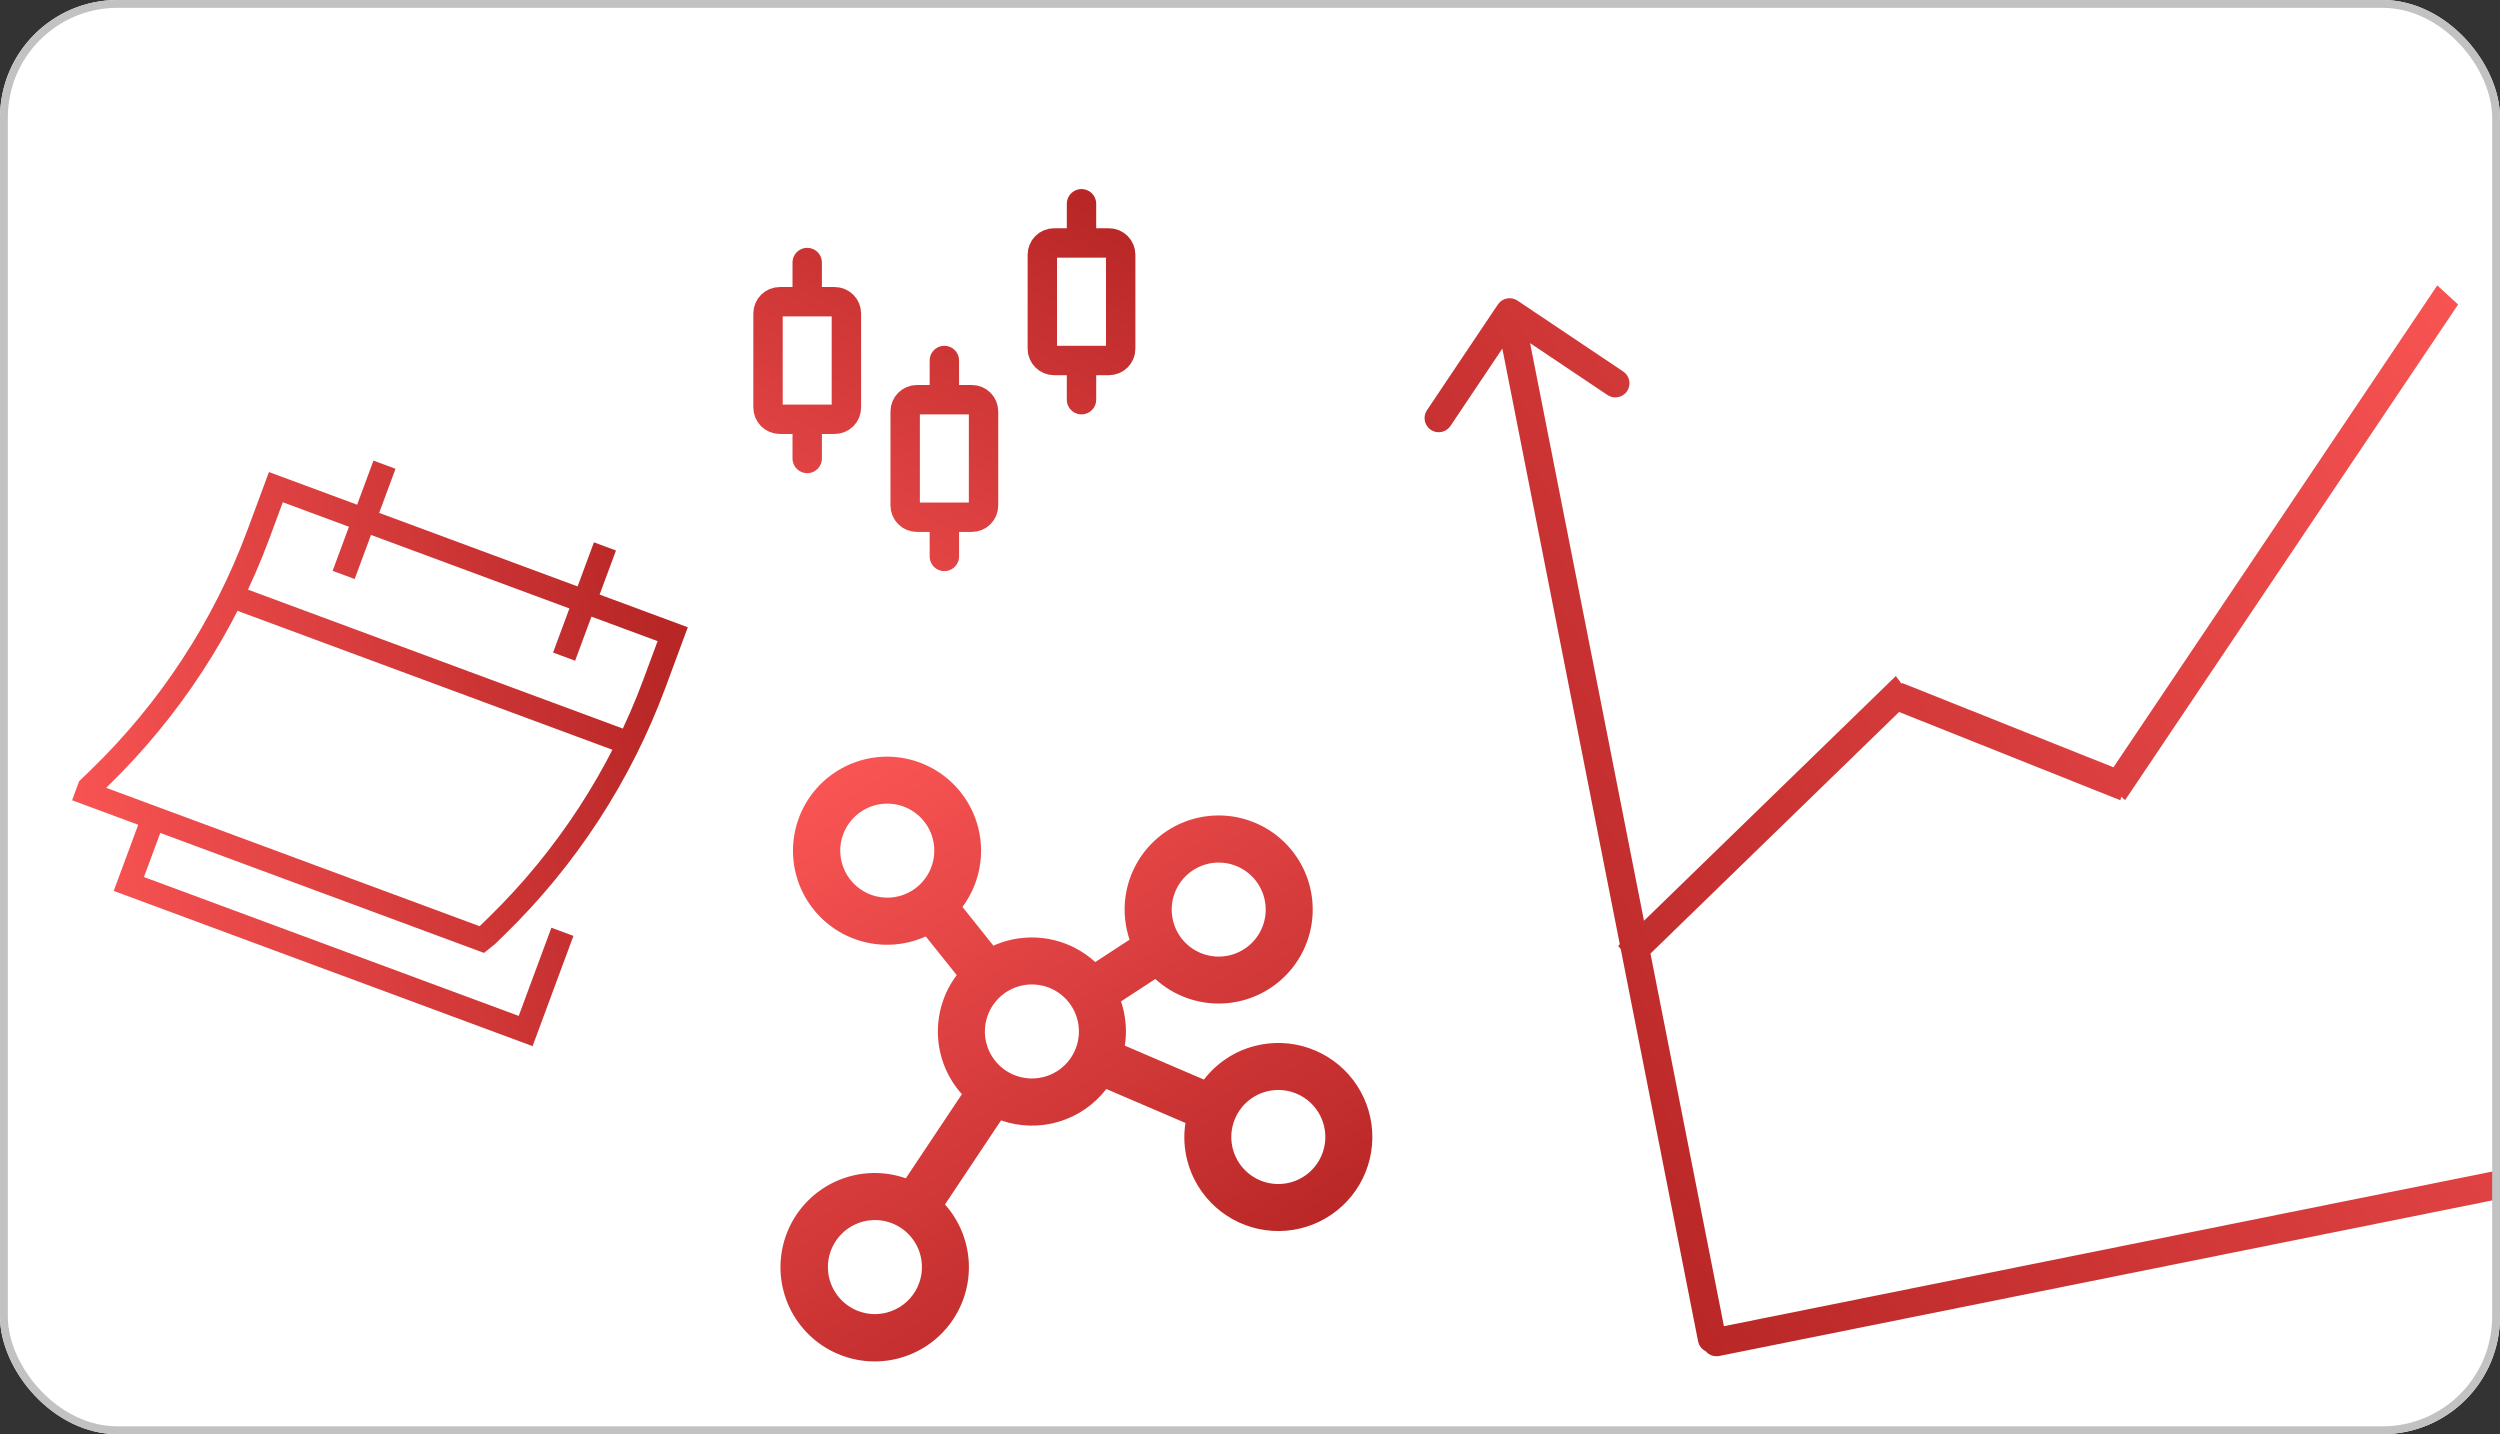<svg width="319" height="183" viewBox="0 0 319 183" fill="none" xmlns="http://www.w3.org/2000/svg">
<rect x="0" y="0" width="319" height="183" fill="#333333" stroke="none"/>
<g clip-path="url(#clip0_537_800)">
<rect width="319" height="183" rx="15" fill="white"/>
<path d="M160.071 133.474C157.505 134.145 155.236 135.651 153.622 137.755L143.527 133.423C143.779 131.806 143.695 130.155 143.279 128.573C143.208 128.304 143.138 128.036 143.039 127.779L147.419 124.921C149.551 126.864 152.312 127.974 155.196 128.048C158.081 128.122 160.895 127.154 163.123 125.322C165.352 123.489 166.846 120.916 167.332 118.072C167.817 115.228 167.262 112.304 165.767 109.836C164.273 107.368 161.939 105.521 159.194 104.634C156.449 103.746 153.476 103.878 150.82 105.003C148.163 106.129 146.002 108.175 144.73 110.765C143.459 113.355 143.164 116.316 143.898 119.106C143.968 119.374 144.039 119.643 144.137 119.9L139.757 122.758C138.279 121.407 136.486 120.448 134.542 119.968C132.598 119.488 130.565 119.502 128.627 120.008C127.987 120.178 127.362 120.399 126.758 120.669L122.808 115.719C124.502 113.446 125.336 110.646 125.162 107.816C124.989 104.987 123.819 102.31 121.86 100.26C119.902 98.21 117.281 96.92 114.462 96.619C111.643 96.317 108.808 97.023 106.46 98.612C104.112 100.2 102.402 102.569 101.634 105.298C100.865 108.026 101.088 110.939 102.262 113.52C103.436 116.1 105.485 118.182 108.048 119.395C110.61 120.609 113.519 120.876 116.259 120.15C116.899 119.981 117.524 119.76 118.129 119.489L122.075 124.425C120.407 126.642 119.561 129.369 119.682 132.14C119.803 134.912 120.882 137.555 122.736 139.619L115.582 150.349C112.82 149.382 109.801 149.456 107.089 150.556C104.378 151.656 102.161 153.708 100.854 156.326C99.546 158.944 99.239 161.948 99.989 164.777C100.739 167.605 102.494 170.063 104.927 171.69C107.359 173.317 110.301 174 113.201 173.613C116.102 173.226 118.761 171.794 120.682 169.586C122.602 167.378 123.651 164.545 123.632 161.619C123.613 158.693 122.528 155.874 120.579 153.691L127.733 142.961C130.109 143.791 132.686 143.851 135.098 143.132C137.509 142.413 139.633 140.953 141.167 138.958L151.262 143.289C151.01 144.901 151.094 146.547 151.507 148.125C152.108 150.421 153.378 152.487 155.154 154.061C156.93 155.635 159.133 156.648 161.484 156.97C163.835 157.293 166.229 156.911 168.364 155.872C170.498 154.834 172.276 153.186 173.474 151.137C174.672 149.088 175.235 146.73 175.093 144.361C174.95 141.992 174.108 139.718 172.674 137.828C171.239 135.937 169.276 134.514 167.032 133.739C164.789 132.964 162.366 132.872 160.071 133.474ZM153.984 110.259C155.132 109.958 156.343 110.004 157.465 110.391C158.586 110.779 159.568 111.49 160.285 112.436C161.003 113.381 161.423 114.518 161.495 115.702C161.566 116.887 161.284 118.066 160.685 119.09C160.087 120.115 159.197 120.939 158.13 121.458C157.063 121.977 155.866 122.168 154.69 122.007C153.515 121.846 152.413 121.339 151.525 120.552C150.637 119.765 150.003 118.732 149.702 117.584C149.298 116.045 149.523 114.408 150.326 113.035C151.129 111.661 152.445 110.662 153.984 110.259ZM107.412 110.064C107.111 108.916 107.157 107.705 107.544 106.583C107.932 105.462 108.643 104.48 109.589 103.763C110.534 103.045 111.671 102.624 112.855 102.553C114.04 102.482 115.219 102.763 116.243 103.362C117.268 103.961 118.092 104.85 118.611 105.918C119.13 106.985 119.321 108.182 119.16 109.357C118.999 110.533 118.492 111.635 117.705 112.523C116.918 113.411 115.885 114.045 114.737 114.346C113.198 114.75 111.561 114.525 110.188 113.722C108.814 112.919 107.815 111.603 107.412 110.064ZM113.162 167.483C112.014 167.784 110.803 167.738 109.681 167.35C108.56 166.963 107.578 166.251 106.861 165.306C106.144 164.361 105.723 163.224 105.651 162.039C105.58 160.855 105.862 159.676 106.461 158.651C107.06 157.627 107.949 156.803 109.016 156.284C110.083 155.765 111.28 155.574 112.456 155.735C113.631 155.896 114.733 156.402 115.621 157.189C116.509 157.977 117.143 159.009 117.444 160.157C117.848 161.697 117.624 163.333 116.821 164.707C116.018 166.081 114.702 167.079 113.162 167.483ZM125.867 133.138C125.566 131.99 125.612 130.779 126 129.657C126.387 128.535 127.099 127.554 128.044 126.836C128.989 126.119 130.126 125.698 131.311 125.627C132.495 125.556 133.674 125.837 134.699 126.436C135.723 127.035 136.547 127.924 137.066 128.991C137.585 130.058 137.776 131.255 137.615 132.431C137.454 133.607 136.948 134.708 136.161 135.596C135.373 136.484 134.341 137.119 133.193 137.42C131.653 137.823 130.017 137.599 128.643 136.796C127.269 135.993 126.271 134.677 125.867 133.138ZM164.636 150.885C163.488 151.186 162.277 151.14 161.155 150.753C160.033 150.365 159.052 149.654 158.334 148.709C157.617 147.763 157.196 146.626 157.125 145.442C157.054 144.257 157.335 143.078 157.934 142.054C158.533 141.029 159.422 140.205 160.489 139.686C161.557 139.167 162.754 138.976 163.929 139.137C165.105 139.298 166.206 139.805 167.094 140.592C167.982 141.379 168.617 142.412 168.918 143.56C169.322 145.099 169.097 146.736 168.294 148.11C167.491 149.483 166.175 150.482 164.636 150.885Z" fill="url(#paint0_linear_537_800)"/>
<path fill-rule="evenodd" clip-rule="evenodd" d="M191.127 38.852C191.682 38.024 192.804 37.803 193.632 38.358L207.124 47.406C207.952 47.961 208.173 49.083 207.618 49.911C207.062 50.739 205.941 50.96 205.113 50.404L195.24 43.784L209.773 117.487L241.907 86.263L242.656 87.266L242.688 87.141L269.678 97.907L310.996 36.415L313.657 38.853L271.159 102.103L270.675 101.66L270.559 102.113L242.323 90.85L210.599 121.675L219.974 169.221L358.407 141.358C359.384 141.161 360.335 141.794 360.531 142.772C360.727 143.749 360.093 144.701 359.116 144.898L219.383 173.022C218.715 173.157 218.059 172.904 217.648 172.418C217.161 172.178 216.788 171.721 216.675 171.147L206.81 121.118L206.484 120.682L206.685 120.487L191.698 44.482L185.078 54.355C184.523 55.183 183.401 55.404 182.573 54.849C181.745 54.294 181.524 53.172 182.08 52.345L191.127 38.852Z" fill="url(#paint1_linear_537_800)"/>
<path d="M43.848 73.362L49.061 59.297M71.979 83.787L77.191 69.722M71.764 118.9L67.073 131.559L16.438 112.795L19.566 104.356M80.24 94.847L29.574 76.071M11.387 100.525L11.126 101.229L61.48 119.888L62.163 119.341L63.333 118.204C72.281 109.496 79.175 98.902 83.514 87.194L85.837 80.924L35.202 62.16L32.984 68.146C28.612 79.945 21.645 90.61 12.598 99.355L11.387 100.525Z" stroke="url(#paint2_linear_537_800)" stroke-width="3"/>
<path d="M103 58.5V53.5M120.5 71V66M138 51V46M103 38.5V33.5M120.5 51V46M138 31V26M108 40V52C108 52.398 107.842 52.779 107.561 53.061C107.279 53.342 106.898 53.5 106.5 53.5H99.5C99.102 53.5 98.721 53.342 98.439 53.061C98.158 52.779 98 52.398 98 52V40C98 39.602 98.158 39.221 98.439 38.939C98.721 38.658 99.102 38.5 99.5 38.5H106.5C106.898 38.5 107.279 38.658 107.561 38.939C107.842 39.221 108 39.602 108 40ZM125.5 52.5V64.5C125.5 64.898 125.342 65.279 125.061 65.561C124.779 65.842 124.398 66 124 66H117C116.602 66 116.221 65.842 115.939 65.561C115.658 65.279 115.5 64.898 115.5 64.5V52.5C115.5 52.102 115.658 51.721 115.939 51.439C116.221 51.158 116.602 51 117 51H124C124.398 51 124.779 51.158 125.061 51.439C125.342 51.721 125.5 52.102 125.5 52.5ZM143 32.5V44.5C143 44.898 142.842 45.279 142.561 45.561C142.279 45.842 141.898 46 141.5 46H134.5C134.303 46 134.108 45.961 133.926 45.886C133.744 45.81 133.579 45.7 133.439 45.561C133.3 45.421 133.19 45.256 133.114 45.074C133.039 44.892 133 44.697 133 44.5V32.5C133 32.303 133.039 32.108 133.114 31.926C133.19 31.744 133.3 31.579 133.439 31.439C133.579 31.3 133.744 31.19 133.926 31.114C134.108 31.039 134.303 31 134.5 31H141.5C141.898 31 142.279 31.158 142.561 31.439C142.842 31.721 143 32.102 143 32.5Z" stroke="url(#paint3_linear_537_800)" stroke-width="3.75" stroke-linecap="round" stroke-linejoin="round"/>
</g>
<rect x="0.5" y="0.5" width="318" height="182" rx="14.5" stroke="#C3C2C2"/>
<defs>
<linearGradient id="paint0_linear_537_800" x1="160" y1="164" x2="115.5" y2="94" gradientUnits="userSpaceOnUse">
<stop stop-color="#B82626"/>
<stop offset="1" stop-color="#F95454"/>
</linearGradient>
<linearGradient id="paint1_linear_537_800" x1="214.804" y1="173.921" x2="349.02" y2="84.649" gradientUnits="userSpaceOnUse">
<stop stop-color="#B82626"/>
<stop offset="1" stop-color="#F95454"/>
</linearGradient>
<linearGradient id="paint2_linear_537_800" x1="85.011" y1="82.099" x2="6.895" y2="93.726" gradientUnits="userSpaceOnUse">
<stop stop-color="#B82626"/>
<stop offset="1" stop-color="#F95454"/>
</linearGradient>
<linearGradient id="paint3_linear_537_800" x1="142.5" y1="26.5" x2="106.5" y2="95" gradientUnits="userSpaceOnUse">
<stop stop-color="#B82626"/>
<stop offset="1" stop-color="#F95454"/>
</linearGradient>
<clipPath id="clip0_537_800">
<rect width="319" height="183" rx="15" fill="white"/>
</clipPath>
</defs>
</svg>
